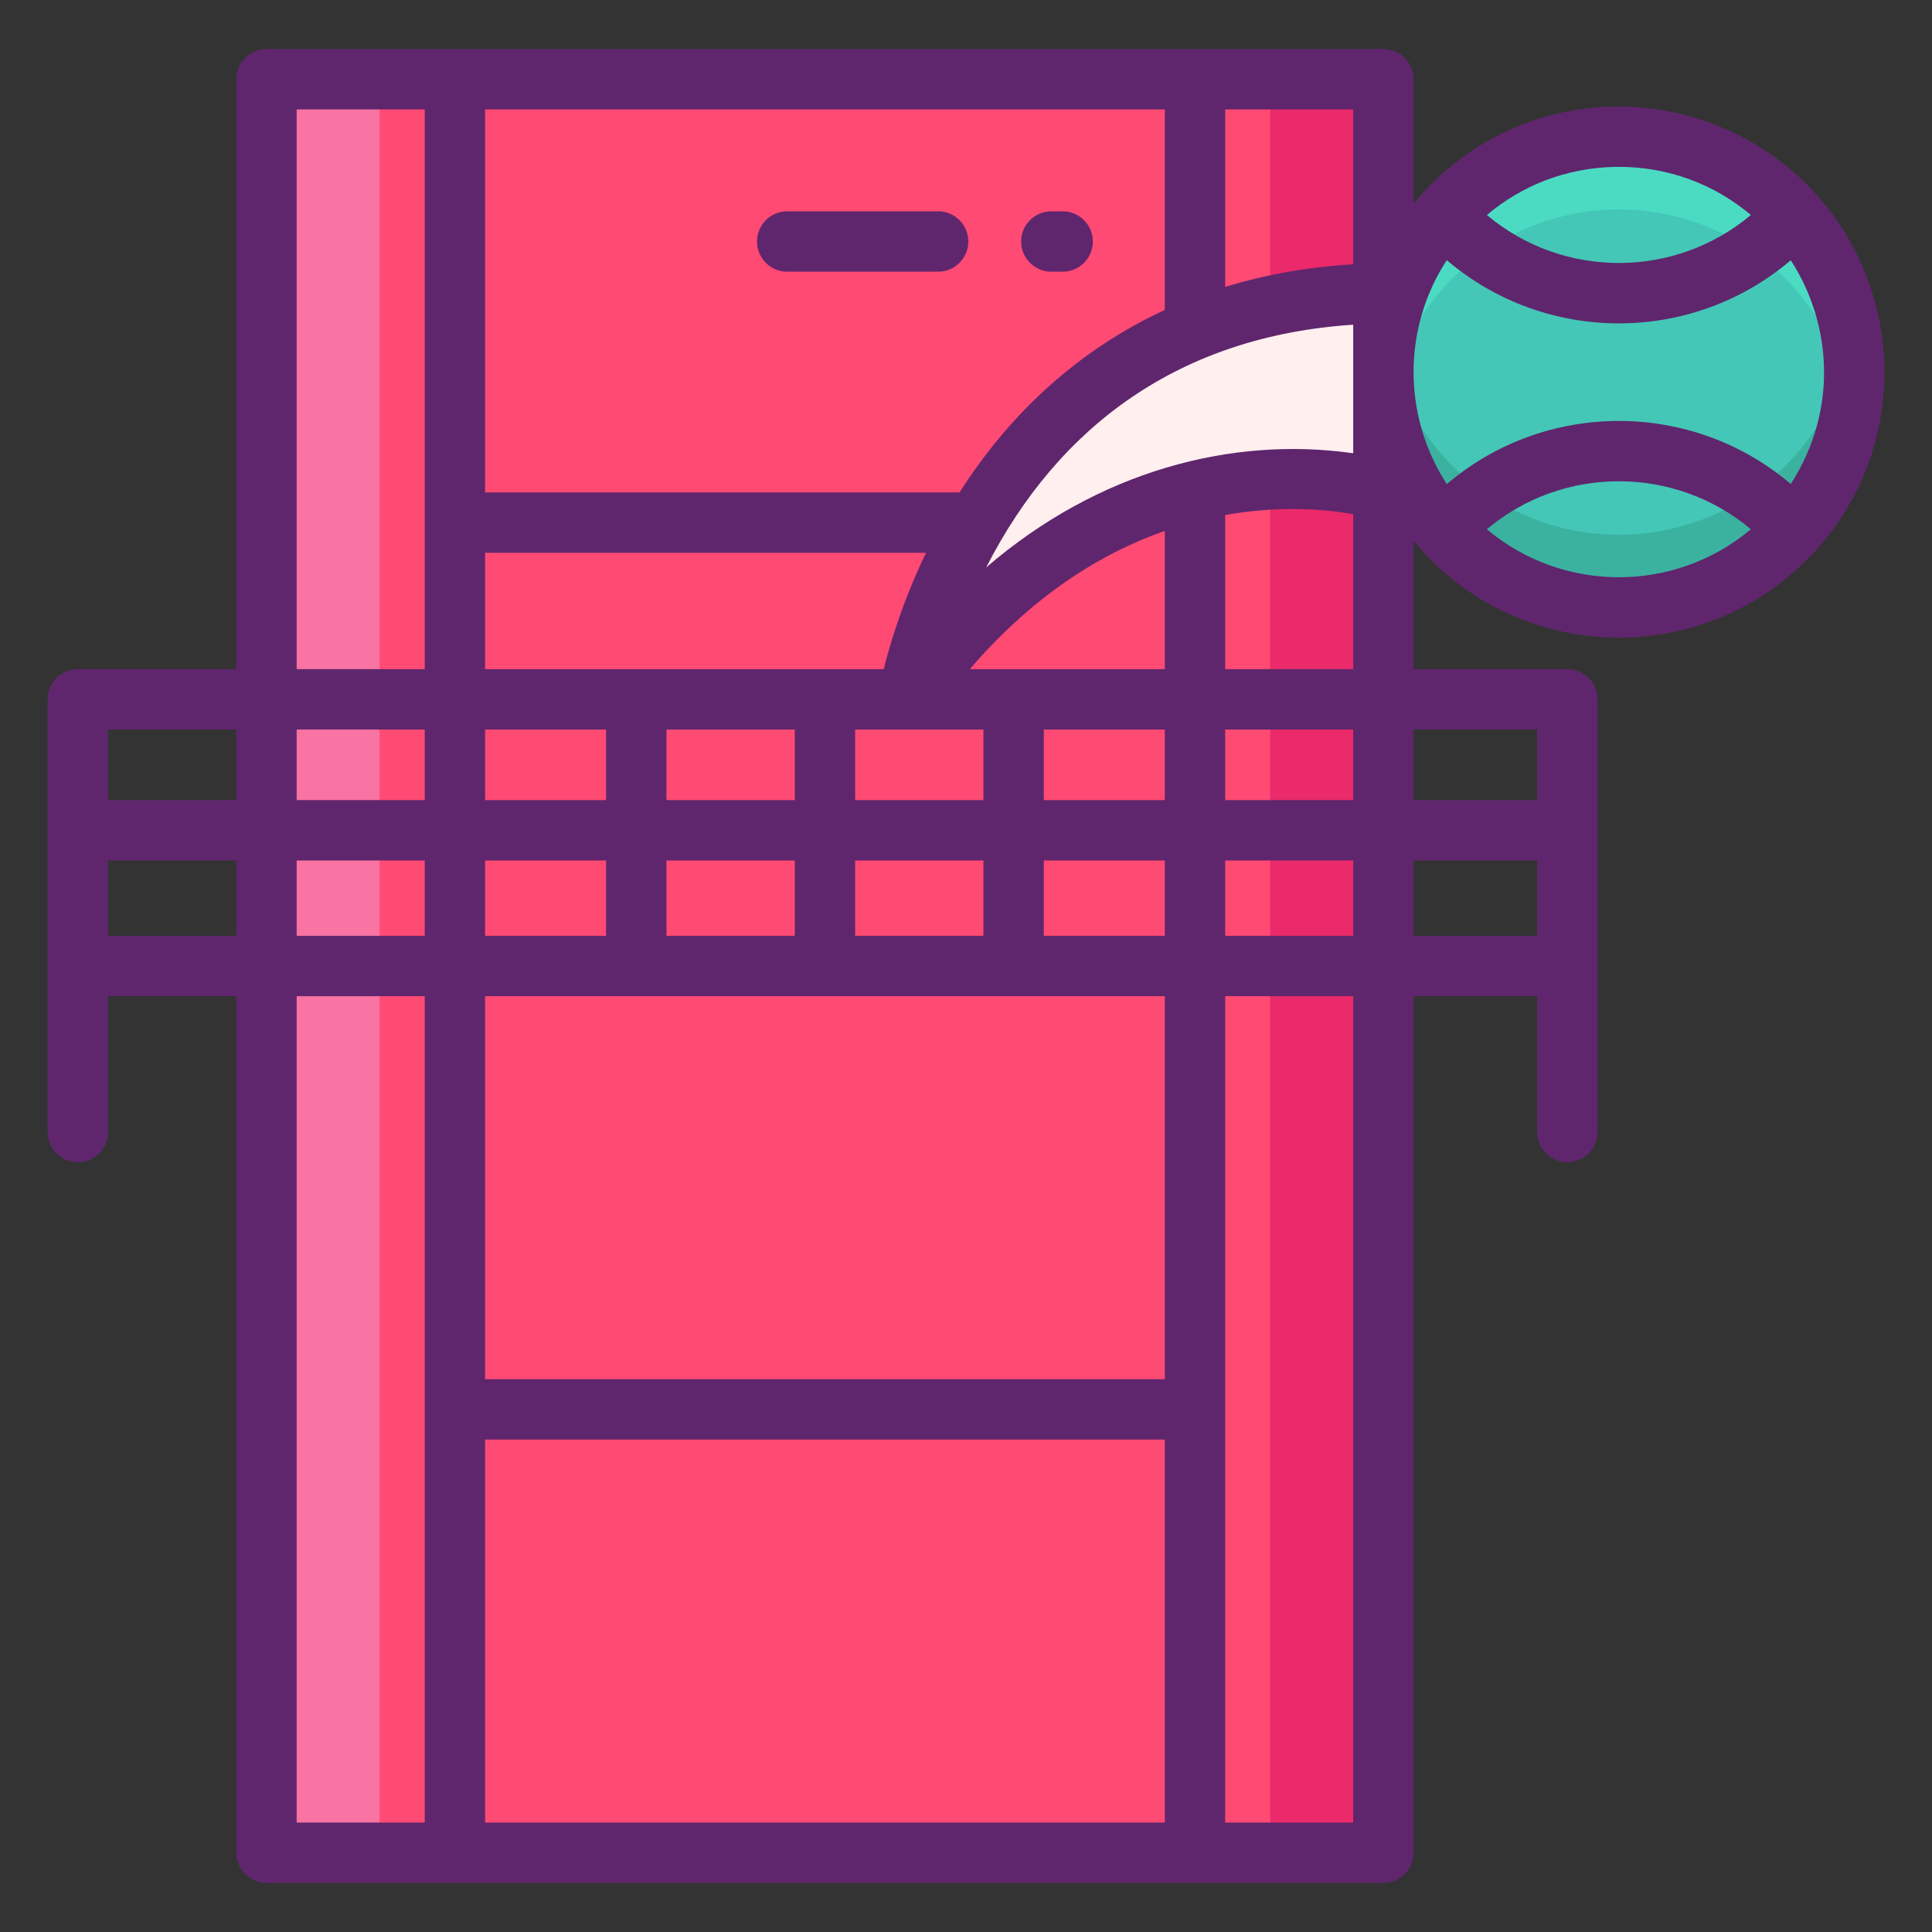 <svg id="Layer_1" enable-background="new 0 0 256 256" height="512" viewBox="0 0 256 256" width="512" xmlns="http://www.w3.org/2000/svg"><rect x="0" y="0" width="256" height="256" fill="#333333" stroke="none"/><g><g><g><path d="m35.308 10.5h148v235h-148z" fill="#ff4a73"/><path d="m35.308 10.5h15v235h-15z" fill="#f973a3"/><path d="m168.308 10.5h15v235h-15z" fill="#ea2a6a"/><path d="m183.308 38.867v26.075s-35.657-10.942-62.981 27.725c0 0 8.553-53.076 62.981-53.8z" fill="#ffefee"/></g><g><path d="m192.447 71.373c-4.871-4.871-7.788-10.947-8.765-17.271-.494-3.182-.488-6.424 0-9.6v-.006c.9-5.794 3.429-11.377 7.588-16.006 12.177-13.512 32.801-13.736 45.295-1.241 4.812 4.812 7.765 10.877 8.759 17.242v.012c.494 3.171.5 6.412.006 9.612 0 0-.918 9.418-8.765 17.259-12.182 12.176-31.935 12.176-44.118-.001z" fill="#44c7b6"/><path d="m191.271 38.143c-4.147 4.618-6.677 10.188-7.588 15.959-1.388-8.977 1.153-18.442 7.588-25.612 12.177-13.512 32.801-13.736 45.295-1.241 7.212 7.212 10.253 17.247 8.765 26.865-.006.006-.006.018-.006.024-.9-5.782-3.424-11.365-7.588-15.994-.371-.424-.765-.841-1.171-1.247-12.188-12.183-31.936-12.183-44.119 0-.406.405-.8.823-1.176 1.246z" fill="#4bdbc3"/><path d="m192.447 71.373c-4.871-4.871-7.788-10.947-8.765-17.271-.494-3.182-.488-6.424 0-9.6.906 5.782 3.435 11.353 7.588 15.983.382.418.771.829 1.176 1.235 12.183 12.183 31.93 12.183 44.119 0 .406-.406.794-.818 1.171-1.235 4.165-4.63 6.682-10.206 7.588-15.983.494 3.171.5 6.412.006 9.612 0 0-.918 9.418-8.765 17.259-12.182 12.177-31.935 12.177-44.118 0z" fill="#3bb2a0"/></g></g><g fill="#5f266d"><path d="m183.308 6.5h-148c-2.209 0-4 1.791-4 4v78.167h-21c-2.209 0-4 1.791-4 4v57.333c0 2.209 1.791 4 4 4s4-1.791 4-4v-18h17v113.5c0 2.209 1.791 4 4 4h148c2.209 0 4-1.791 4-4v-113.5h16.375v18c0 2.209 1.791 4 4 4s4-1.791 4-4v-57.333c0-2.209-1.791-4-4-4h-20.375v-17.012c.722.877 1.492 1.728 2.312 2.547 6.862 6.859 15.873 10.287 24.887 10.287 9.012 0 18.026-3.43 24.887-10.287 13.928-13.928 13.531-36.252 0-49.781-6.793-6.792-16.194-10.539-25.812-10.297-9.736.252-18.715 4.403-25.289 11.695-.34.378-.665.765-.985 1.154v-16.473c0-2.209-1.791-4-4-4zm-152 117.5h-17v-9.979h17zm0-17.979h-17v-9.354h17zm32.969-91.521h90.066v26.571c-11.029 5.097-20.274 13.303-27.196 24.179h-62.87zm49.033 91.521v-9.354h7.011.005.004 9.98v9.354zm17 8v9.979h-17v-9.979zm-66.033-40.771h58.426c-3.08 6.387-4.765 12.021-5.605 15.417h-52.821zm24.033 32.771v-9.354h17v9.354zm17 8v9.979h-17v-9.979zm-41.033-17.354h16.033v9.354h-16.033zm0 17.354h16.033v9.979h-16.033zm-8 127.479h-16.969v-109.5h16.969zm0-117.5h-16.969v-9.979h16.969zm0-17.979h-16.969v-9.354h16.969zm0-17.354h-16.969v-74.167h16.969zm98.066 152.833h-90.066v-50.75h90.066zm0-58.75h-90.066v-50.75h90.066zm0-58.75h-16.033v-9.979h16.033zm0-17.979h-16.033v-9.354h16.033zm0-17.354h-25.838c8.587-9.994 17.651-15.453 25.838-18.32zm24.965 152.833h-16.965v-109.5h16.965zm0-117.5h-16.965v-9.979h16.965zm0-17.979h-16.965v-9.354h16.965zm0-17.354h-16.965v-20.423c7.47-1.333 13.584-.716 16.965-.114zm0-28.608c-16.087-2.287-33.781 2.331-48.635 15.134 9.636-18.885 25.786-30.666 48.635-32.168zm0-25.037c-6.254.377-11.892 1.435-16.965 2.995v-23.517h16.965zm24.375 88.978h-16.375v-9.979h16.375zm0-27.333v9.354h-16.375v-9.354zm-6.668-26.537c10.077-8.479 24.903-8.478 34.981.001-10.078 8.475-24.903 8.475-34.981-.001zm16.775-48.01c.244-.006.487-.009.73-.009 6.474 0 12.577 2.24 17.477 6.376-10.076 8.479-24.901 8.481-34.979.003 4.709-3.969 10.54-6.208 16.772-6.37zm-22.083 12.352c6.55 5.579 14.671 8.378 22.798 8.378 8.12 0 16.235-2.794 22.782-8.364 5.424 8.369 6.324 19.842-.004 29.644-13.097-11.14-32.48-11.134-45.573.014-3.006-4.611-4.482-9.94-4.402-15.259v-.104c.095-4.988 1.558-9.958 4.399-14.309z"/><path d="m139.308 36h1.5c2.209 0 4-1.791 4-4s-1.791-4-4-4h-1.5c-2.209 0-4 1.791-4 4s1.791 4 4 4z"/><path d="m124.308 28h-20c-2.209 0-4 1.791-4 4s1.791 4 4 4h20c2.209 0 4-1.791 4-4s-1.791-4-4-4z"/></g></g></svg>